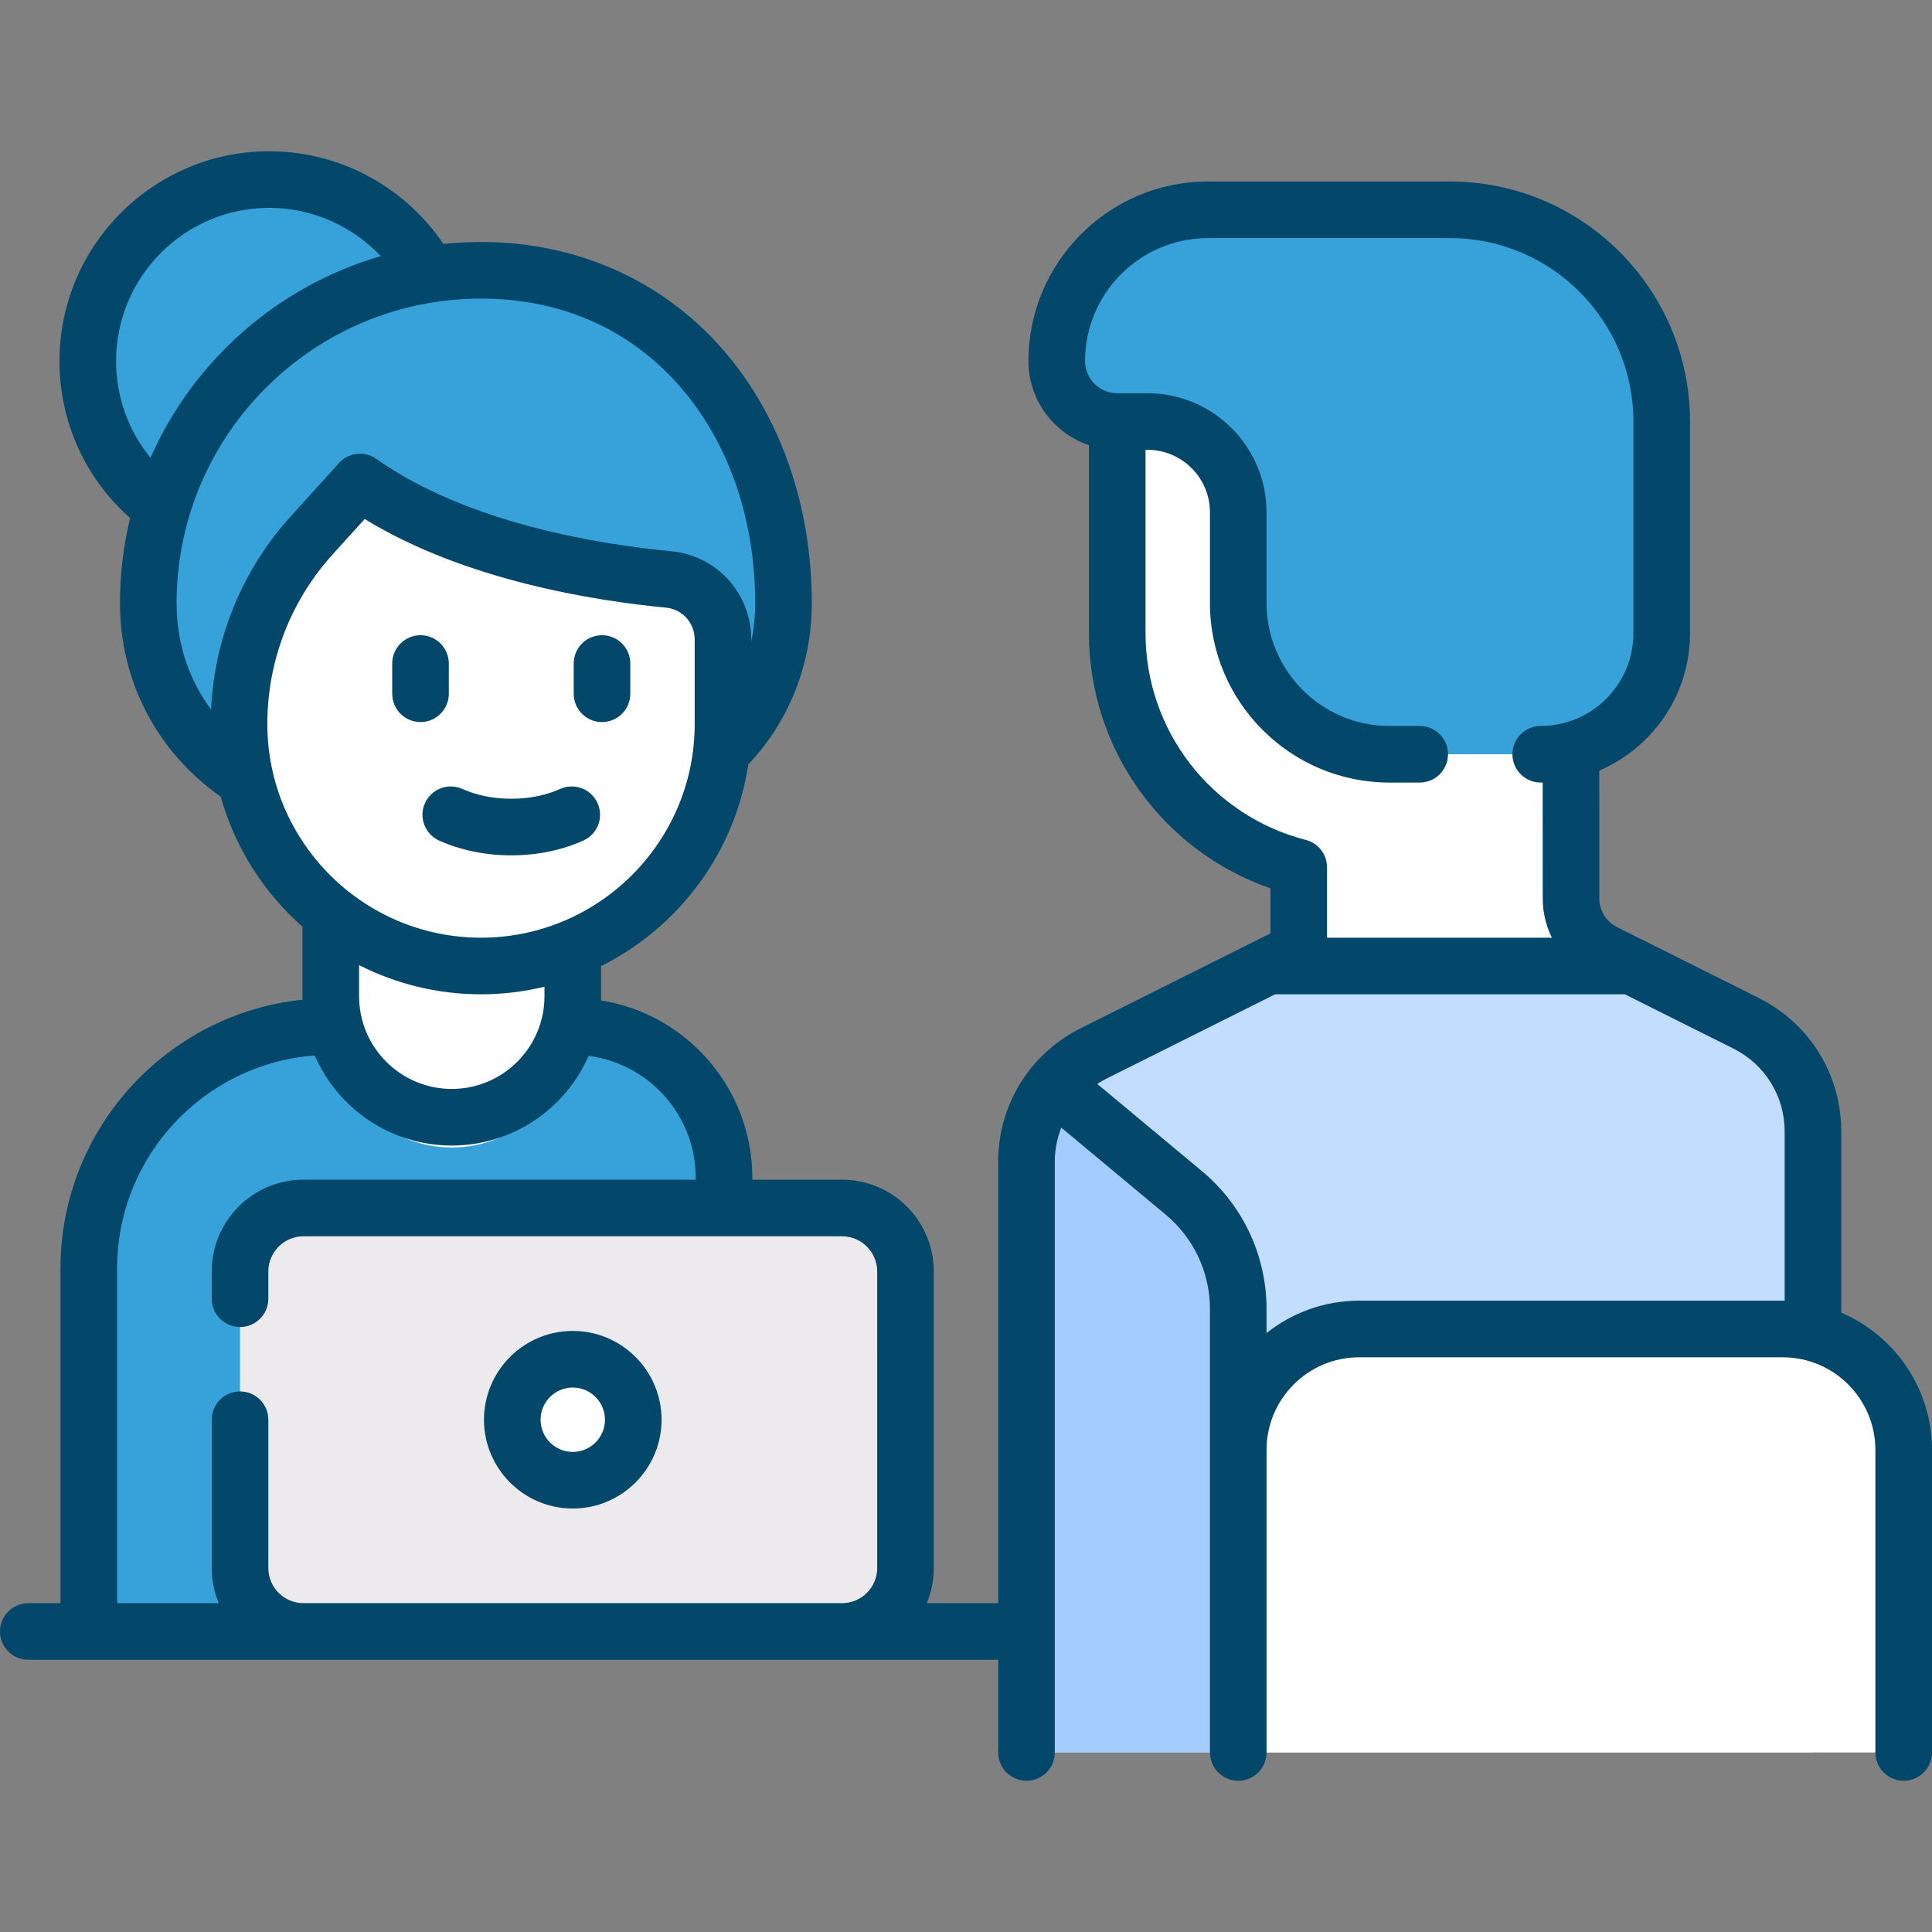 <svg xmlns="http://www.w3.org/2000/svg" version="1.1" xmlns:xlink="http://www.w3.org/1999/xlink" xmlns:svgjs="http://svgjs.com/svgjs" width="512" height="512" x="0" y="0" viewBox="0 0 512 512" style="enable-background:new 0 0 512 512" xml:space="preserve" class=""><rect x="0" y="0" width="512" height="512" fill="#808080" stroke="none"/><g><path xmlns="http://www.w3.org/2000/svg" d="m344.177 229.85v17.188c0 3.036-1.715 5.812-4.431 7.17l-3.585 1.792h96.208l-7.173-3.586c-5.431-2.715-8.862-8.267-8.863-14.338l-.011-134.382h-120.241v64.129c0 29.87 20.452 54.898 48.096 62.027z" fill="#FFFFFF" data-original="#f5b97d" style="" class=""></path><circle xmlns="http://www.w3.org/2000/svg" cx="71.629" cy="95.677" fill="#37A1DA" r="48.097" data-original="#ffc269" style="" class=""></circle><path xmlns="http://www.w3.org/2000/svg" d="m207.634 159.806c0-48.699-31.193-88.177-79.893-88.177s-88.177 39.478-88.177 88.177c0 40.081 39.478 64.129 88.177 64.129s79.893-24.048 79.893-64.129z" fill="#37A1DA" data-original="#ffa95f" style="" class=""></path><path xmlns="http://www.w3.org/2000/svg" d="m95.677 127.742c-10.768-6.705-22.25-16.286-29.164-31.307-16.591 16.034-26.949 38.476-26.949 63.372 0 39.865 39.065 63.848 87.402 64.105z" fill="#37A1DA" data-original="#ff8b5a" style="" class=""></path><path xmlns="http://www.w3.org/2000/svg" d="m151.79 272.032h-64.129c-35.417 0-64.129 28.712-64.129 64.129v96.194h168.339v-120.242c0-22.136-17.945-40.081-40.081-40.081z" fill="#37A1DA" data-original="#95d6a4" style="" class=""></path><path xmlns="http://www.w3.org/2000/svg" d="m87.661 296.081h16.032v-8.016-16.032h-16.032c-35.417 0-64.129 28.712-64.129 64.129v96.194h24.048v-96.194c.001-22.101 17.981-40.081 40.081-40.081z" fill="#37A1DA" data-original="#78c2a4" style="" class=""></path><path xmlns="http://www.w3.org/2000/svg" d="m119.726 304.097c-17.709 0-32.065-14.356-32.065-32.064v-40.081h64.129v40.081c0 17.708-14.355 32.064-32.064 32.064z" fill="#FFFFFF" data-original="#f7d291" style="" class=""></path><path xmlns="http://www.w3.org/2000/svg" d="m87.661 269.365c11.745 6.758 25.317 10.684 39.812 10.684 8.478 0 16.641-1.345 24.317-3.795v-36.285h-64.129z" fill="#FFFFFF" data-original="#ecbd83" style="" class=""></path><path xmlns="http://www.w3.org/2000/svg" d="m223.936 320.129h-144.291v112.226h144.29c8.854 0 16.032-7.178 16.032-16.032v-80.161c.001-8.855-7.177-16.033-16.031-16.033z" fill="#ECEAEC" data-original="#eceaec" style="" class=""></path><path xmlns="http://www.w3.org/2000/svg" d="m79.645 320.129c-8.854 0-16.032 7.178-16.032 16.032v80.161c0 8.854 7.178 16.032 16.032 16.032h144.29c8.854 0 16.032-7.178 16.032-16.032h-.002l.002-8.016h-128.257c-13.282 0-24.048-10.767-24.048-24.048v-64.129z" fill="#ECEAEC" data-original="#dad8db" style="" class=""></path><path xmlns="http://www.w3.org/2000/svg" d="m95.409 127.742c25.484 18.07 61.894 23.928 81.813 25.821 8.189.778 14.38 7.717 14.38 15.943v22.365c0 35.417-28.712 64.129-64.129 64.129-35.417 0-64.129-28.712-64.129-64.129v-.014c0-18.477 6.869-36.295 19.272-49.99z" fill="#FFFFFF" data-original="#ffe1a0" style="" class=""></path><circle xmlns="http://www.w3.org/2000/svg" cx="151.79" cy="376.242" fill="#FFFFFF" r="16.032" data-original="#ffffff" style="" class=""></circle><path xmlns="http://www.w3.org/2000/svg" d="m462.727 271.179-30.358-15.179h-96.207l-46.404 23.202c-10.863 5.431-17.725 16.534-17.725 28.679v156.538h208.419v-164.56c0-12.146-6.862-23.248-17.725-28.68z" fill="#C3DDFF" data-original="#c3ddff" style=""></path><path xmlns="http://www.w3.org/2000/svg" d="m328.145 347.409c0-12.176-5.535-23.692-15.043-31.298l-34.488-27.59c-4.161 5.479-6.583 12.221-6.583 19.36v156.538h56.113v-117.01z" fill="#A4CCFF" data-original="#a4ccff" style="" class=""></path><path xmlns="http://www.w3.org/2000/svg" d="m472.435 352.194h-112.225c-17.709 0-32.065 14.356-32.065 32.065l24.048 80.161h152.307v-80.161c0-17.71-14.356-32.065-32.065-32.065z" fill="#FFFFFF" data-original="#9b959d" style="" class=""></path><path xmlns="http://www.w3.org/2000/svg" d="m344.177 229.85v-126.156h-48.097v64.129c.001 29.87 20.453 54.898 48.097 62.027z" fill="#FFFFFF" data-original="#e3aa75" style="" class=""></path><path xmlns="http://www.w3.org/2000/svg" d="m384.258 55.597h-64.129c-22.136 0-40.081 17.945-40.081 40.081 0 8.854 7.178 16.032 16.032 16.032h8.016c13.282 0 24.048 10.767 24.048 24.048v24.048c0 22.136 17.945 40.081 40.081 40.081h40.081c17.709 0 32.065-14.356 32.065-32.065v-56.112c0-30.991-25.123-56.113-56.113-56.113z" fill="#37A1DA" data-original="#9f6e50" style="" class=""></path><path xmlns="http://www.w3.org/2000/svg" d="m384.258 352.194h-24.048c-17.709 0-32.065 14.356-32.065 32.065v80.161h24.048v-80.161c.001-17.71 14.356-32.065 32.065-32.065z" fill="#FFFFFF" data-original="#857e87" style="" class=""></path><path xmlns="http://www.w3.org/2000/svg" d="m320.129 55.597c-22.136 0-40.081 17.945-40.081 40.081 0 8.854 7.178 16.032 16.032 16.032h8.016c13.282 0 24.048 10.767 24.048 24.048v-80.161z" fill="#37A1DA" data-original="#785353" style="" class=""></path><path xmlns="http://www.w3.org/2000/svg" d="m87.661 191.871v-55.575l-5.045 5.57c-12.403 13.695-19.271 31.513-19.271 49.99v.015c0 35.417 28.711 64.129 64.129 64.129 4.161 0 8.218-.429 12.158-1.186-29.598-5.685-51.971-31.686-51.971-62.943z" fill="#FFFFFF" data-original="#f7d291" style="" class=""></path><path xmlns="http://www.w3.org/2000/svg" d="m112.617 212.844c-1.699 3.778-.013 8.217 3.765 9.916 5.698 2.562 12.306 3.917 19.108 3.917s13.41-1.354 19.108-3.917c3.778-1.699 5.463-6.138 3.765-9.916-1.699-3.777-6.138-5.462-9.916-3.765-3.779 1.699-8.259 2.597-12.957 2.597s-9.178-.898-12.957-2.597c-3.778-1.699-8.218-.014-9.916 3.765z" fill="#03476B" data-original="#000000" style="" class=""></path><path xmlns="http://www.w3.org/2000/svg" d="m111.441 191.355c4.142 0 7.5-3.358 7.5-7.5v-8.016c0-4.142-3.358-7.5-7.5-7.5s-7.5 3.358-7.5 7.5v8.016c0 4.142 3.358 7.5 7.5 7.5z" fill="#03476B" data-original="#000000" style="" class=""></path><path xmlns="http://www.w3.org/2000/svg" d="m159.538 191.355c4.142 0 7.5-3.358 7.5-7.5v-8.016c0-4.142-3.358-7.5-7.5-7.5s-7.5 3.358-7.5 7.5v8.016c0 4.142 3.358 7.5 7.5 7.5z" fill="#03476B" data-original="#000000" style="" class=""></path><path xmlns="http://www.w3.org/2000/svg" d="m151.791 352.709c-12.976 0-23.532 10.557-23.532 23.532 0 12.976 10.557 23.533 23.532 23.533s23.532-10.557 23.532-23.533c0-12.975-10.557-23.532-23.532-23.532zm0 32.065c-4.705 0-8.532-3.828-8.532-8.533s3.828-8.532 8.532-8.532 8.532 3.828 8.532 8.532c0 4.706-3.828 8.533-8.532 8.533z" fill="#03476B" data-original="#000000" style="" class=""></path><path xmlns="http://www.w3.org/2000/svg" d="m487.952 347.867v-48.008c0-15.083-8.38-28.643-21.871-35.388l-37.531-18.766c-2.908-1.454-4.715-4.377-4.716-7.629l-.01-33.863c14.125-6.046 24.047-20.08 24.047-36.391v-56.113c0-35.076-28.537-63.613-63.613-63.613h-64.129c-26.236 0-47.581 21.345-47.581 47.581 0 10.353 6.724 19.16 16.032 22.3v49.846c0 30.667 19.502 57.673 48.097 67.591v11.942l-50.274 25.137c-13.49 6.745-21.871 20.305-21.871 35.388v116.974h-18.923c1.195-2.871 1.858-6.016 1.858-9.315v-78.596c0-13.407-10.908-24.315-24.315-24.315h-23.782v-.516c0-23.684-17.396-43.377-40.082-46.984v-9.108c20.508-10.213 35.465-29.961 39.006-53.412 10.862-11.484 16.839-26.61 16.839-42.802 0-25.933-8.407-49.83-23.672-67.288-16.008-18.307-38.733-28.39-63.989-28.39-3.371 0-6.7.178-9.981.519-10.279-15.248-27.595-24.567-46.131-24.567-30.656 0-55.597 24.94-55.597 55.597 0 16.056 6.782 31.044 18.717 41.606-1.75 7.226-2.685 14.767-2.685 22.523 0 20.687 9.725 39.349 26.7 51.323 3.778 13.512 11.42 25.419 21.665 34.454v19.343c-35.983 3.762-64.128 34.272-64.128 71.234v88.694h-8.532c-4.142 0-7.5 3.358-7.5 7.5s3.358 7.5 7.5 7.5h257.032v24.564c0 4.142 3.358 7.5 7.5 7.5s7.5-3.358 7.5-7.5v-156.538c0-3.169.609-6.224 1.722-9.049l27.668 23.057c7.45 6.208 11.723 15.331 11.723 25.029v117.501c0 4.142 3.358 7.5 7.5 7.5s7.5-3.358 7.5-7.5v-80.161c0-13.545 11.02-24.565 24.564-24.565h112.226c13.545 0 24.564 11.02 24.564 24.565v80.161c0 4.142 3.358 7.5 7.5 7.5s7.5-3.358 7.5-7.5v-80.161c.001-16.311-9.922-30.346-24.047-36.391zm-457.188-252.19c0-22.385 18.211-40.597 40.597-40.597 11.298 0 21.965 4.757 29.554 12.802-27.347 7.914-49.687 27.727-61.029 53.442-5.867-7.171-9.122-16.151-9.122-25.647zm25.171 92.344c-5.952-7.998-9.139-17.636-9.139-28.214 0-44.486 36.192-80.678 80.677-80.678 21.167 0 39.389 8.044 52.697 23.264 12.874 14.723 19.964 35.113 19.964 57.414 0 3.498-.355 6.89-1.032 10.16v-.461c0-12.198-9.101-22.262-21.17-23.409-18.835-1.791-54.038-7.351-78.185-24.474-3.099-2.196-7.349-1.731-9.897 1.083l-12.792 14.125c-12.817 14.152-20.237 32.198-21.123 51.19zm14.909 3.835c0-16.649 6.155-32.615 17.332-44.955l8.476-9.359c26.451 16.255 60.902 21.685 79.861 23.487 4.327.411 7.589 4.055 7.589 8.476v22.365c0 31.225-25.404 56.629-56.629 56.629s-56.629-25.403-56.629-56.643zm73.446 69.631v2.529c0 13.545-11.02 24.564-24.565 24.564s-24.564-11.02-24.564-24.564v-8.25c9.716 4.934 20.69 7.734 32.313 7.734 5.791 0 11.418-.709 16.816-2.013zm88.178 154.053c0 5.136-4.179 9.315-9.315 9.315h-142.725c-5.136 0-9.315-4.179-9.315-9.315v-39.298c0-4.142-3.358-7.5-7.5-7.5s-7.5 3.358-7.5 7.5v39.298c0 3.299.663 6.444 1.858 9.315h-26.939v-88.694c0-29.795 23.134-54.271 52.381-56.453 6.087 14.031 20.069 23.872 36.312 23.872 16.202 0 30.154-9.794 36.265-23.769 15.987 2.068 28.381 15.76 28.381 32.301v.516h-103.943c-13.407 0-24.315 10.908-24.315 24.315v7.233c0 4.142 3.358 7.5 7.5 7.5s7.5-3.358 7.5-7.5v-7.233c0-5.136 4.179-9.315 9.315-9.315h111.414c.01 0 .019.001.029.001s.019-.001.029-.001h31.253c5.136 0 9.315 4.179 9.315 9.315zm71.113-247.717v-48.613h.516c9.125 0 16.548 7.424 16.548 16.549v24.048c0 26.236 21.345 47.581 47.581 47.581h8.015c4.142 0 7.5-3.358 7.5-7.5s-3.358-7.5-7.5-7.5h-8.015c-17.965 0-32.581-14.616-32.581-32.581v-24.048c0-17.396-14.152-31.549-31.548-31.549h-8.016c-4.705 0-8.532-3.828-8.532-8.532 0-17.965 14.616-32.581 32.581-32.581h64.129c26.805 0 48.613 21.808 48.613 48.613v56.113c0 13.545-11.02 24.564-24.564 24.564-4.142 0-7.5 3.358-7.5 7.5s3.358 7.5 7.5 7.5c.174 0 .345-.011.518-.013l.009 30.707c.001 3.703.864 7.246 2.427 10.419h-59.583v-18.65c0-3.421-2.315-6.408-5.627-7.262-25.007-6.449-42.471-28.969-42.471-54.765zm169.371 176.883c-.173-.002-.343-.013-.516-.013h-112.227c-9.276 0-17.811 3.217-24.564 8.584v-6.359c0-14.163-6.24-27.486-17.12-36.553l-27.739-23.116c.747-.48 1.517-.935 2.325-1.339l44.82-22.41h92.668l28.774 14.388c8.376 4.188 13.579 12.606 13.579 21.971z" fill="#03476B" data-original="#000000" style="" class=""></path></g></svg>